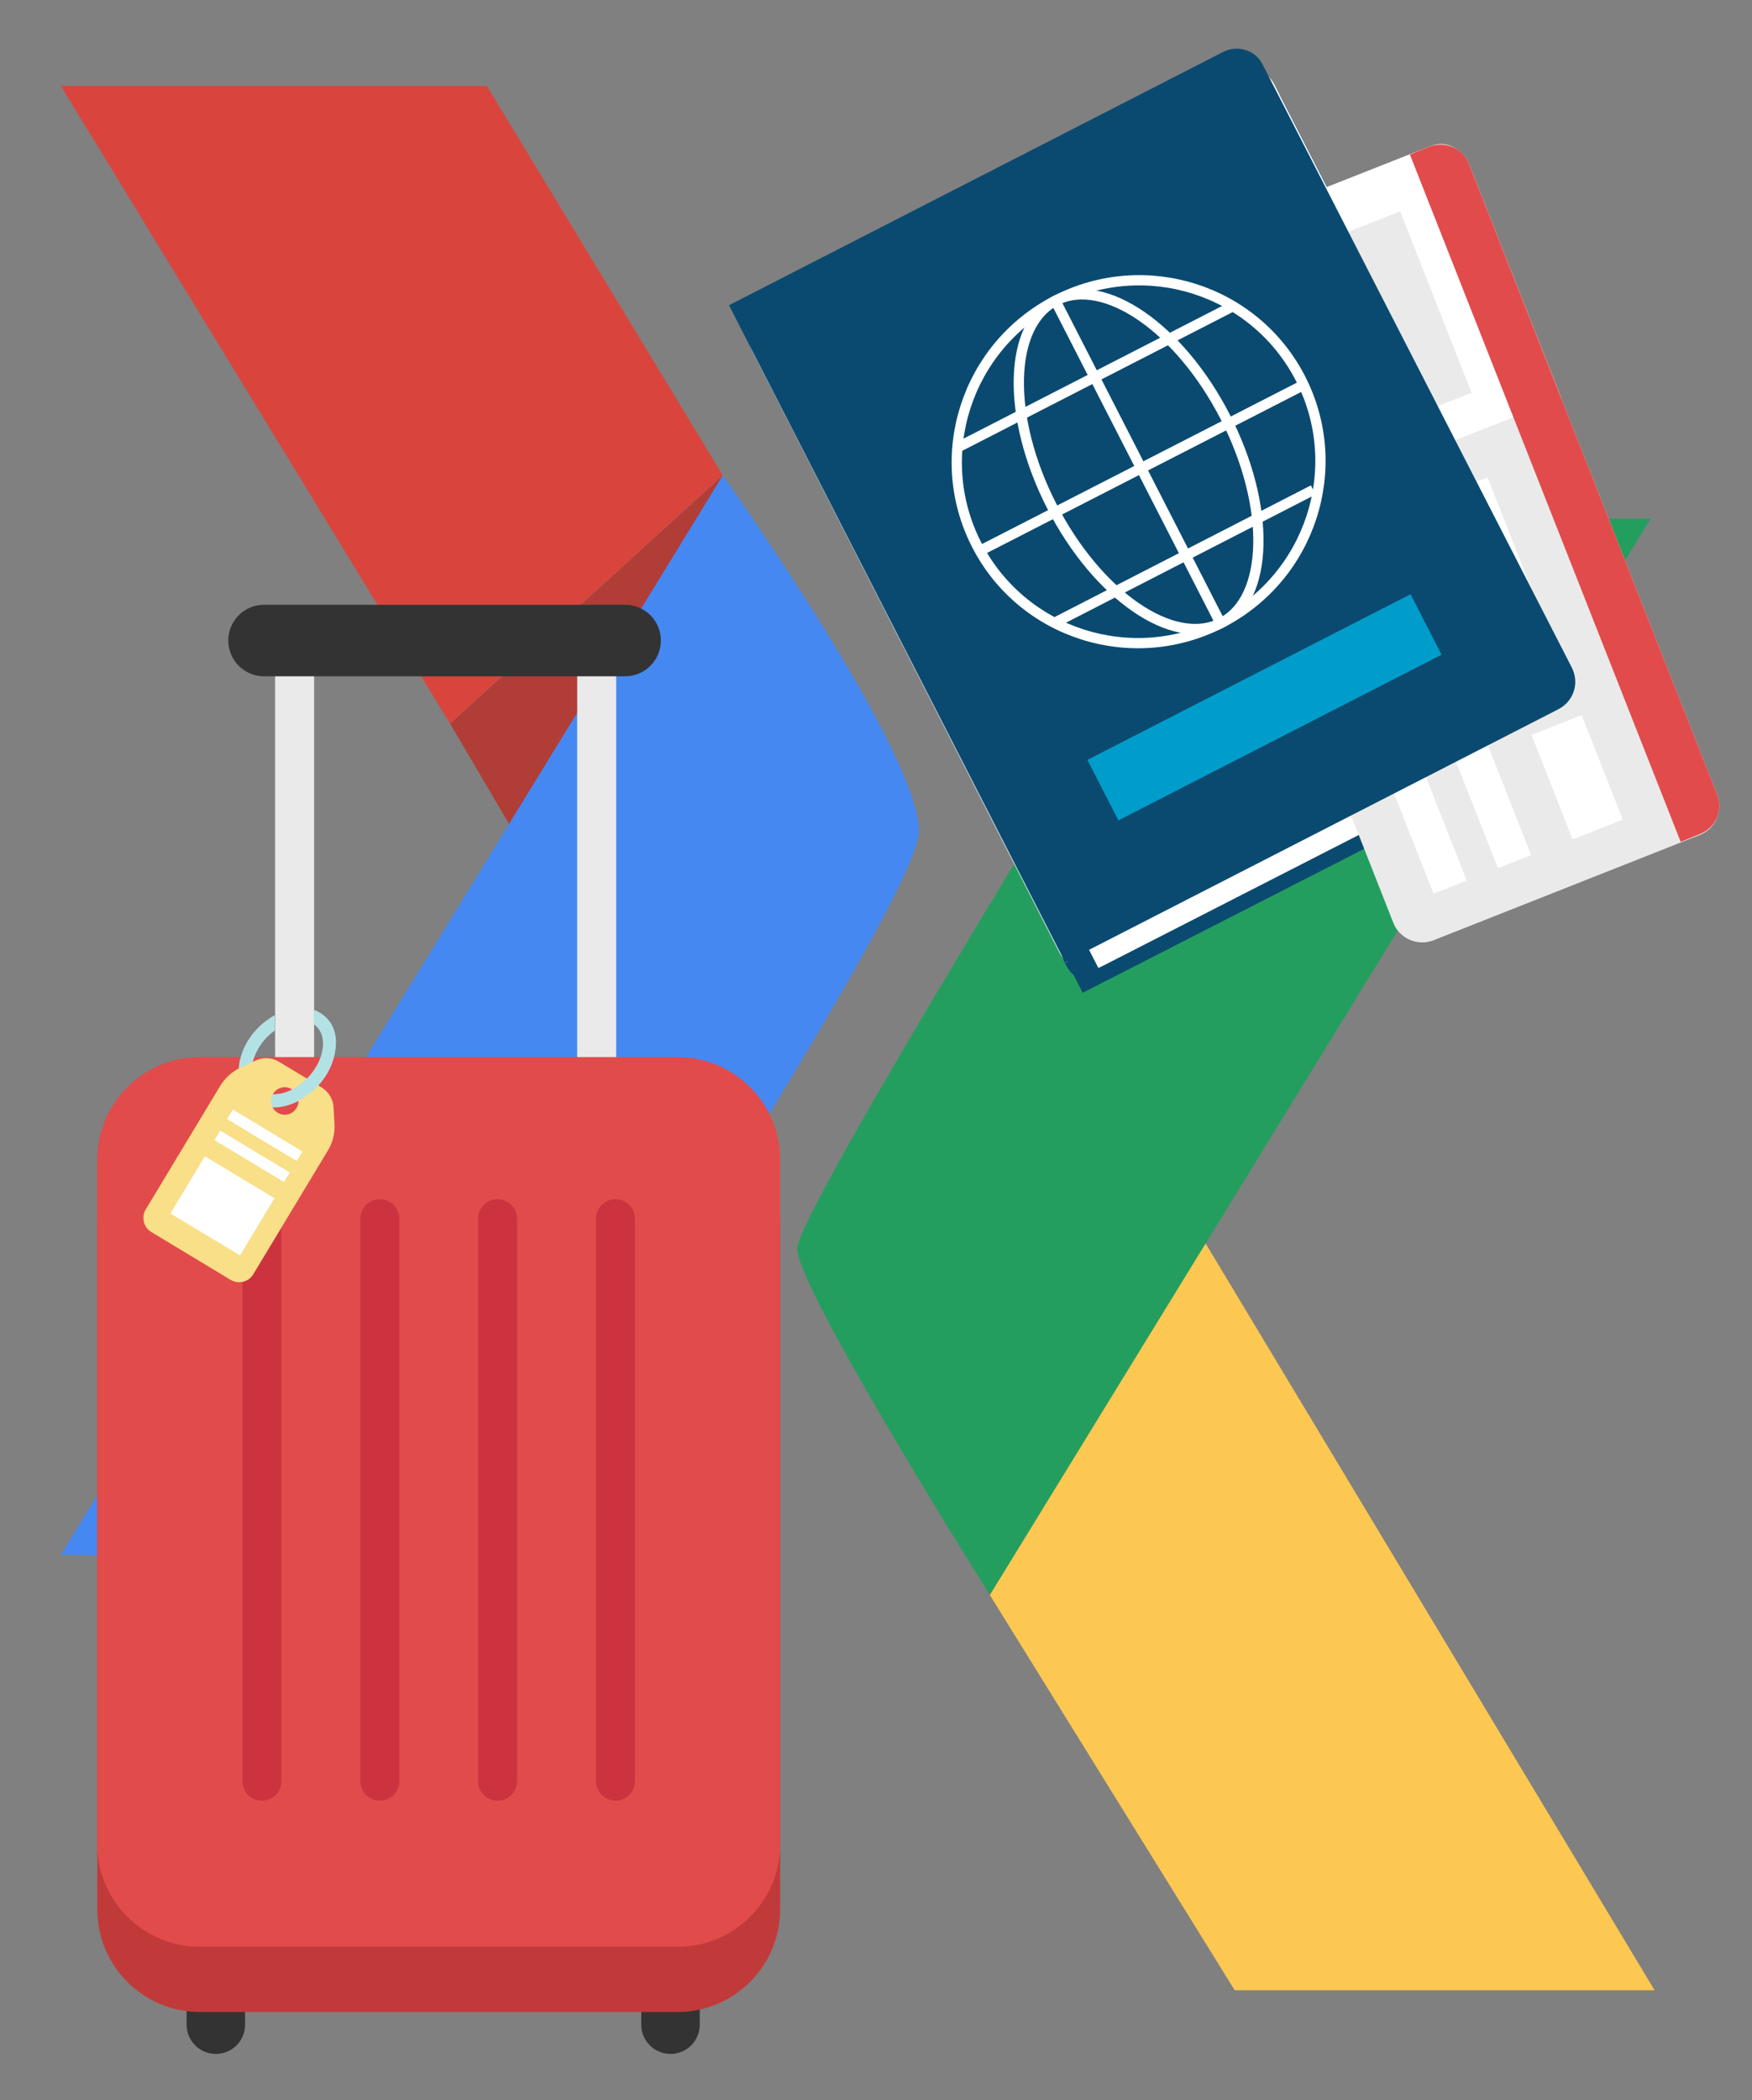 <?xml version="1.0" encoding="UTF-8" standalone="no"?>
<!-- Created with Inkscape (http://www.inkscape.org/) -->

<svg
   xmlns:dc="http://purl.org/dc/elements/1.1/"
   xmlns:cc="http://creativecommons.org/ns#"
   xmlns:rdf="http://www.w3.org/1999/02/22-rdf-syntax-ns#"
   xmlns:svg="http://www.w3.org/2000/svg"
   xmlns="http://www.w3.org/2000/svg"
   xmlns:sodipodi="http://sodipodi.sourceforge.net/DTD/sodipodi-0.dtd"
   xmlns:inkscape="http://www.inkscape.org/namespaces/inkscape"
   width="53.32mm"
   height="63.877mm"
   viewBox="0 0 53.32 63.877"
   version="1.1"
   id="svg8"
   inkscape:version="0.92.3 (2405546, 2018-03-11)"
   sodipodi:docname="logo.svg">
  <rect x="0" y="0" width="53.32" height="63.877" fill="#808080" stroke="none"/>
  <defs
     id="defs2" />
  <sodipodi:namedview
     id="base"
     pagecolor="#ffffff"
     bordercolor="#666666"
     borderopacity="1.0"
     inkscape:pageopacity="0.0"
     inkscape:pageshadow="2"
     inkscape:zoom="0.70710678"
     inkscape:cx="-173.08714"
     inkscape:cy="314.04448"
     inkscape:document-units="mm"
     inkscape:current-layer="layer1"
     showgrid="false"
     inkscape:window-width="1920"
     inkscape:window-height="1137"
     inkscape:window-x="-8"
     inkscape:window-y="-8"
     inkscape:window-maximized="1"
     fit-margin-top="0"
     fit-margin-left="0"
     fit-margin-right="0"
     fit-margin-bottom="0" />
  <g
     inkscape:label="Layer 1"
     inkscape:groupmode="layer"
     id="layer1"
     transform="translate(-35.179,-105.69)">
    <g
       id="gdelogo"
       transform="matrix(2.792,0,0,2.792,-147.005,-286.217)">
      <path
         sodipodi:nodetypes="cczcc"
         inkscape:connector-curvature="0"
         id="path860"
         d="m 83.246,146.017 -4.633,0.015 c 0,0 -4.677,7.489 -4.671,7.94 0.006,0.451 2.1,3.772 2.1,3.772 z"
         style="fill:#249e5e;fill-opacity:1;stroke:none;stroke-width:0.094px;stroke-linecap:butt;stroke-linejoin:miter;stroke-opacity:1" />
      <path
         sodipodi:nodetypes="ccccc"
         inkscape:connector-curvature="0"
         id="path1335"
         d="m 78.394,153.915 -2.352,3.83 2.669,4.306 h 4.577 z"
         style="fill:#fcc851;fill-opacity:1;stroke:none;stroke-width:0.265px;stroke-linecap:butt;stroke-linejoin:miter;stroke-opacity:1" />
      <path
         inkscape:connector-curvature="0"
         id="path1337"
         d="m 70.559,141.304 h -4.644 l 4.243,6.949 2.973,-2.706 z"
         style="fill:#d9453d;fill-opacity:1;stroke:none;stroke-width:0.265px;stroke-linecap:butt;stroke-linejoin:miter;stroke-opacity:1"
         sodipodi:nodetypes="ccccc" />
      <path
         inkscape:connector-curvature="0"
         id="path1339"
         d="m 73.132,145.547 -2.973,2.706 0.668,1.136 z"
         style="fill:#b13d37;fill-opacity:1;stroke:none;stroke-width:0.265px;stroke-linecap:butt;stroke-linejoin:miter;stroke-opacity:1" />
      <path
         sodipodi:nodetypes="ccscc"
         inkscape:connector-curvature="0"
         id="path1341"
         d="m 65.915,157.307 7.216,-11.76 c 0,0 2.139,3.007 2.138,3.876 -7.49e-4,0.799 -4.744,7.951 -4.744,7.951 z"
         style="fill:#4688f1;fill-opacity:1;stroke:none;stroke-width:0.265px;stroke-linecap:butt;stroke-linejoin:miter;stroke-opacity:1" />
    </g>
    <g
       transform="matrix(0.094,0,0,0.094,-17.829,77.158)"
       id="g957"
       suitcase="g957">
      <rect
         style="fill:none;stroke:#eaeaea;stroke-width:12.624;stroke-linecap:round;stroke-linejoin:round;stroke-miterlimit:10"
         x="659.3"
         y="510.8"
         class="st1"
         width="97.8"
         height="144.1"
         id="rect919" />
      <line
         style="fill:none;stroke:#333333;stroke-width:18.937;stroke-linecap:round;stroke-miterlimit:10"
         class="st2"
         x1="633.8"
         y1="933.7"
         x2="633.8"
         y2="958.7"
         id="line921" />
      <line
         style="fill:none;stroke:#333333;stroke-width:18.937;stroke-linecap:round;stroke-miterlimit:10"
         class="st2"
         x1="781"
         y1="933.7"
         x2="781"
         y2="958.7"
         id="line923" />
      <path
         style="fill:#c13a3a"
         inkscape:connector-curvature="0"
         class="st3"
         d="M 783.3,954.6 H 628.6 c -18.3,0 -33.2,-14.9 -33.2,-33.2 V 699.9 c 0,-18.3 14.9,-33.2 33.2,-33.2 h 154.7 c 18.3,0 33.2,14.9 33.2,33.2 v 221.5 c 0,18.3 -14.9,33.2 -33.2,33.2 z"
         id="path925" />
      <path
         style="fill:#e24b4b"
         inkscape:connector-curvature="0"
         class="st4"
         d="M 783.3,933.5 H 628.6 c -18.3,0 -33.2,-14.9 -33.2,-33.2 V 678.8 c 0,-18.3 14.9,-33.2 33.2,-33.2 h 154.7 c 18.3,0 33.2,14.9 33.2,33.2 v 221.5 c 0,18.4 -14.9,33.2 -33.2,33.2 z"
         id="path927" />
      <line
         style="fill:none;stroke:#333333;stroke-width:23.145;stroke-linecap:round;stroke-linejoin:round;stroke-miterlimit:10"
         class="st5"
         x1="649.4"
         y1="510.8"
         x2="766.3"
         y2="510.8"
         id="line929" />
      <g
         id="g939">
        <line
           style="fill:none;stroke:#cc333f;stroke-width:12.624;stroke-linecap:round;stroke-linejoin:round;stroke-miterlimit:10"
           class="st6"
           x1="648.7"
           y1="697.9"
           x2="648.7"
           y2="879.9"
           id="line931" />
        <line
           style="fill:none;stroke:#cc333f;stroke-width:12.624;stroke-linecap:round;stroke-linejoin:round;stroke-miterlimit:10"
           class="st6"
           x1="686.9"
           y1="697.9"
           x2="686.9"
           y2="879.9"
           id="line933" />
        <line
           style="fill:none;stroke:#cc333f;stroke-width:12.624;stroke-linecap:round;stroke-linejoin:round;stroke-miterlimit:10"
           class="st6"
           x1="725"
           y1="697.9"
           x2="725"
           y2="879.9"
           id="line935" />
        <line
           style="fill:none;stroke:#cc333f;stroke-width:12.624;stroke-linecap:round;stroke-linejoin:round;stroke-miterlimit:10"
           class="st6"
           x1="763.2"
           y1="697.9"
           x2="763.2"
           y2="879.9"
           id="line937" />
      </g>
      <path
         style="fill:#b3e2e5"
         inkscape:connector-curvature="0"
         class="st7"
         d="m 669.2,632.5 c -1.1,-1 -2.3,-1.7 -3.7,-2.2 v 4.7 c 0.3,0.2 0.6,0.4 0.8,0.6 v 0 c 1.7,1.6 2.5,4.1 2.1,7.1 -0.4,3.2 -2,6.5 -4.6,9.3 -5.1,5.6 -12.4,7.3 -16.2,3.8 -1.7,-1.6 -2.5,-4.1 -2.1,-7.1 0.4,-3.2 2,-6.5 4.6,-9.3 0.9,-0.9 1.8,-1.7 2.8,-2.4 v -5 c -2.1,1.2 -4.1,2.7 -5.9,4.6 -3.2,3.4 -5.2,7.6 -5.7,11.7 -0.5,4.4 0.7,8.1 3.4,10.7 2.1,1.9 4.9,2.9 7.8,2.9 4.8,0 10.1,-2.4 14.3,-6.9 3.2,-3.4 5.2,-7.6 5.7,-11.7 0.7,-4.5 -0.5,-8.3 -3.3,-10.8 z"
         id="path941" />
      <g
         id="g951">
        <path
           style="fill:#f8df88"
           inkscape:connector-curvature="0"
           class="st8"
           d="m 672.2,667.1 -0.3,-5.2 c -0.1,-2.7 -1.6,-5.1 -3.9,-6.5 l -13.8,-8.3 c -2.3,-1.4 -5.1,-1.5 -7.5,-0.4 l -4.7,2.2 c -2.9,1.3 -5.3,3.5 -6.9,6.2 l -24,39.8 c -1.5,2.5 -0.7,5.8 1.8,7.3 l 25.7,15.5 c 2.5,1.5 5.8,0.7 7.3,-1.8 l 24,-39.8 c 1.7,-2.6 2.5,-5.8 2.3,-9 z m -18.4,-3.5 c -2.1,-1.3 -2.8,-4 -1.5,-6.1 1.3,-2.1 4,-2.8 6.1,-1.5 2.1,1.3 2.8,4 1.5,6.1 -1.2,2.1 -4,2.8 -6.1,1.5 z"
           id="path943" />
        <rect
           style="fill:#ffffff"
           x="622.3"
           y="682.7"
           transform="matrix(0.857,0.516,-0.516,0.857,449.2,-228.485)"
           class="st9"
           width="26.3"
           height="21.6"
           id="rect945" />
        <rect
           style="fill:#ffffff"
           x="631.9"
           y="675.7"
           transform="matrix(0.857,0.516,-0.516,0.857,442.327,-235.757)"
           class="st9"
           width="26.3"
           height="3.6"
           id="rect947" />
        <rect
           style="fill:#ffffff"
           x="636"
           y="668.9"
           transform="matrix(0.857,0.516,-0.516,0.857,439.402,-238.852)"
           class="st9"
           width="26.3"
           height="3.6"
           id="rect949" />
      </g>
      <g
         id="g955">
        <path
           style="fill:#b3e2e5"
           inkscape:connector-curvature="0"
           class="st7"
           d="m 658.6,656 c 0.2,1.6 1,2.7 2,3.6 2.3,-1.2 4.5,-2.8 6.4,-4.8 0,0 0,0 0,-0.1 0,0 -0.5,-0.8 -1.5,-1.4 -1,-0.6 -2.2,-0.8 -2.2,-0.8 -1.5,1.5 -3.1,2.7 -4.7,3.5 z"
           id="path953" />
      </g>
    </g>
    <g
       id="g1021"
       transform="matrix(0.265,0,0,0.265,-176.498,-27.516)">
      <path
         id="path977"
         d="m 979.7,587.7 -53.6,27.4 c -1.7,0.9 -3.9,0.2 -4.8,-1.5 L 886,544.5 c -0.9,-1.7 -0.2,-3.9 1.5,-4.8 l 53.6,-27.4 c 1.7,-0.9 3.9,-0.2 4.8,1.5 l 35.4,69.1 c 0.9,1.8 0.2,3.9 -1.6,4.8 z"
         class="st13"
         inkscape:connector-curvature="0"
         style="fill:#0b4a70" />
      <path
         id="path979"
         d="m 978.9,586.2 -53.6,27.4 c -1.7,0.9 -3.9,0.2 -4.8,-1.5 L 885.2,543 c -0.9,-1.7 -0.2,-3.9 1.5,-4.8 l 53.6,-27.4 c 1.7,-0.9 3.9,-0.2 4.8,1.5 l 35.4,69.1 c 0.9,1.7 0.2,3.9 -1.6,4.8 z"
         class="st9"
         inkscape:connector-curvature="0"
         style="fill:#ffffff" />
      <rect
         id="rect981"
         height="14.1"
         width="2.9"
         class="st13"
         transform="matrix(0.89,-0.456,0.456,0.89,-176.715,486.964)"
         y="602.8"
         x="919.7"
         style="fill:#0b4a70" />
      <g
         id="g1001">
        <path
           id="path983"
           d="m 930.3,536.2 28.5,72.4 c 0.7,1.8 2.8,2.7 4.6,2 L 994,598.5 c 1.8,-0.7 2.7,-2.8 2,-4.6 l -28.5,-72.4 c -0.7,-1.8 -2.8,-2.7 -4.6,-2 l -30.6,12.1 c -1.8,0.7 -2.7,2.8 -2,4.6 z"
           class="st14"
           inkscape:connector-curvature="0"
           style="fill:#eaeaea" />
        <path
           id="path985"
           d="m 967.6,521.8 10.5,26.6 -37.2,14.6 -10.5,-26.6 c -0.7,-1.8 0.3,-4.2 2.1,-4.9 l 30.7,-12.1 c 1.8,-0.7 3.7,0.5 4.4,2.4 z"
           class="st9"
           inkscape:connector-curvature="0"
           style="fill:#ffffff" />
        <rect
           id="rect987"
           height="4.1"
           width="42.2"
           class="st9"
           transform="matrix(-0.366,-0.93,0.93,-0.366,777.585,1692.042)"
           y="579.2"
           x="943.8"
           style="fill:#ffffff" />
        <rect
           id="rect989"
           height="6.2"
           width="12.9"
           class="st9"
           transform="matrix(-0.366,-0.93,0.93,-0.366,788.644,1719.337)"
           y="588.1"
           x="973.2"
           style="fill:#ffffff" />
        <rect
           id="rect991"
           height="6.2"
           width="24.5"
           class="st9"
           transform="matrix(-0.366,-0.93,0.93,-0.366,797.207,1681.523)"
           y="566.2"
           x="958.9"
           style="fill:#ffffff" />
        <rect
           id="rect993"
           height="4.1"
           width="42.2"
           class="st9"
           transform="matrix(-0.366,-0.93,0.93,-0.366,764.78,1689.143)"
           y="582.1"
           x="936.4"
           style="fill:#ffffff" />
        <rect
           id="rect995"
           height="4.1"
           width="22.4"
           class="st14"
           transform="matrix(-0.366,-0.93,0.93,-0.366,780.104,1621.474)"
           y="543.1"
           x="930.9"
           style="fill:#eaeaea" />
        <path
           id="path997"
           d="m 967.5,521.5 28.5,72.4 c 0.7,1.8 -0.2,3.8 -2,4.5 l -2.2,0.9 -31.1,-78.9 2.2,-0.9 c 1.9,-0.7 3.9,0.2 4.6,2 z"
           class="st4"
           inkscape:connector-curvature="0"
           style="fill:#e24b4b" />
        <rect
           id="rect999"
           height="13.1"
           width="22.4"
           class="st14"
           transform="matrix(-0.366,-0.93,0.93,-0.366,806.72,1627.501)"
           y="532.5"
           x="946.3"
           style="fill:#eaeaea" />
      </g>
      <path
         id="path1003"
         d="m 977.7,584.1 -56.6,29 -38.6,-75.4 56.8,-29.1 c 1.6,-0.8 3.7,-0.2 4.5,1.5 l 35.5,69.2 c 0.9,1.8 0.2,3.9 -1.6,4.8 z"
         class="st13"
         inkscape:connector-curvature="0"
         style="fill:#0b4a70" />
      <g
         id="g1017">
        <ellipse
           id="ellipse1005"
           ry="20.8"
           rx="20.9"
           cy="555.8"
           cx="929.5"
           class="st15"
           transform="matrix(0.89,-0.456,0.456,0.89,-151.156,484.85)"
           style="fill:none;stroke:#ffffff;stroke-width:1.177;stroke-miterlimit:10" />
        <ellipse
           id="ellipse1007"
           ry="20.8"
           rx="11.2"
           cy="555.8"
           cx="929.5"
           class="st15"
           transform="matrix(0.89,-0.456,0.456,0.89,-151.156,484.85)"
           style="fill:none;stroke:#ffffff;stroke-width:1.177;stroke-miterlimit:10" />
        <line
           id="line1009"
           y2="574.3"
           x2="939"
           y1="537.2"
           x1="920"
           class="st15"
           style="fill:none;stroke:#ffffff;stroke-width:1.177;stroke-miterlimit:10" />
        <line
           id="line1011"
           y2="537.9"
           x2="940.2"
           y1="554"
           x1="908.8"
           class="st15"
           style="fill:none;stroke:#ffffff;stroke-width:1.177;stroke-miterlimit:10" />
        <line
           id="line1013"
           y2="547"
           x2="948.2"
           y1="565.8"
           x1="911.5"
           class="st15"
           style="fill:none;stroke:#ffffff;stroke-width:1.177;stroke-miterlimit:10" />
        <line
           id="line1015"
           y2="558.9"
           x2="949.6"
           y1="574.2"
           x1="919.8"
           class="st15"
           style="fill:none;stroke:#ffffff;stroke-width:1.177;stroke-miterlimit:10" />
      </g>
      <rect
         id="rect1019"
         height="7.8"
         width="41.7"
         class="st16"
         transform="matrix(0.89,-0.456,0.456,0.89,-162.421,494.533)"
         y="580.1"
         x="923.1"
         style="fill:#009dcb" />
    </g>
  </g>
</svg>
